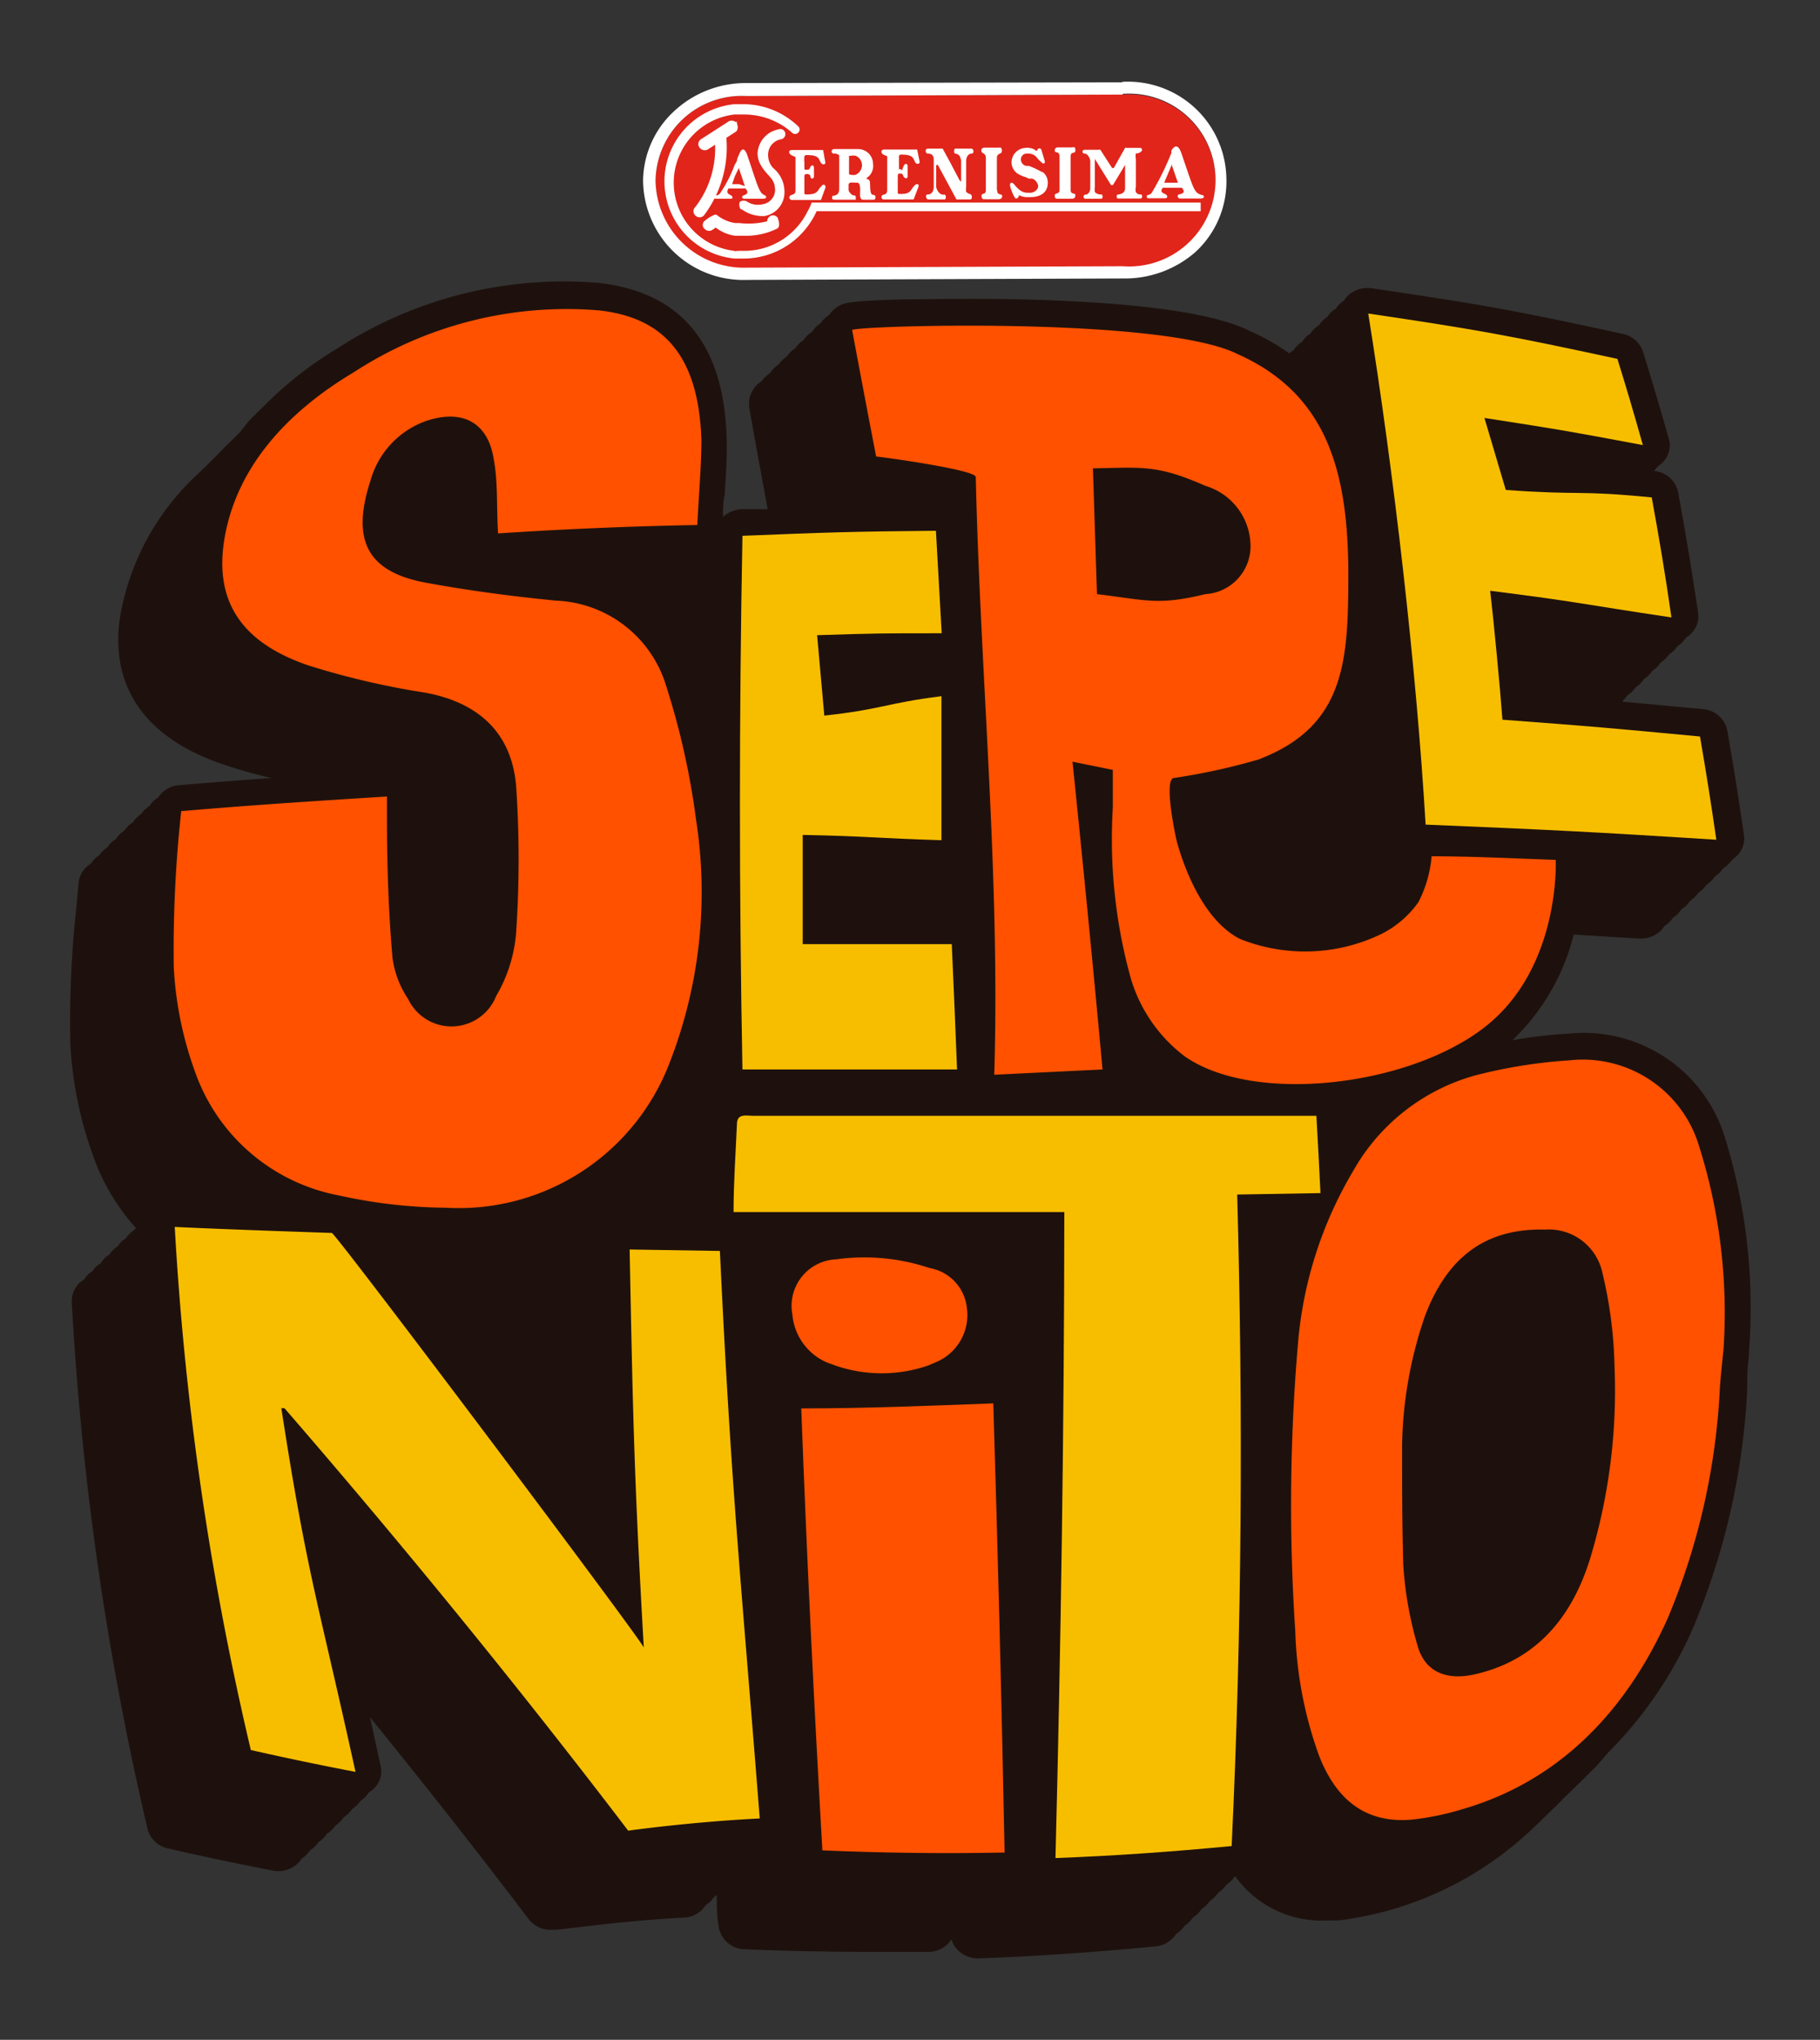 <svg xmlns="http://www.w3.org/2000/svg" viewBox="0 0 75.82 84.97"><rect x="0" y="0" width="75.82" height="84.97" fill="#333333" stroke="none"/><defs><style>.bfd2ddad-4348-4e92-8fcf-9e4951903eb9{fill:#1e110d;}.a0070432-e03a-4922-a868-f4b8eb5e28b6{fill:#f7be00;}.e30971b6-29be-44e7-8fc1-5ee24a64ec1e{fill:#ff5100;}.b95a9983-a7cd-427c-a467-c991e4510a0b{fill:#e1251b;}.a0b1ae34-29f1-48da-9a5b-d9b60d0956f3{fill:#fff;}</style></defs><g id="b0a4fa6e-4102-4a54-b4db-4a9d34cf1c3b" data-name="Layer 2"><path class="bfd2ddad-4348-4e92-8fcf-9e4951903eb9" d="M71.87,47.42a6.15,6.15,0,0,0-6.55-4.36,19.77,19.77,0,0,0-2.31.27,9.14,9.14,0,0,0,2.55-4.4l2.73.17h.08a1.22,1.22,0,0,0,.83-.34l.14-.18a1.57,1.57,0,0,0,.21-.17.86.86,0,0,0,.14-.18,1.46,1.46,0,0,0,.21-.16l.14-.18a1.57,1.57,0,0,0,.21-.17,1.15,1.15,0,0,0,.14-.17l.2-.17a1.19,1.19,0,0,0,.15-.18,1.56,1.56,0,0,0,.2-.16,1.19,1.19,0,0,0,.15-.18,1.06,1.06,0,0,0,.2-.17.65.65,0,0,0,.15-.18,1,1,0,0,0,.2-.16c.06-.06.1-.12.15-.18A1.06,1.06,0,0,0,72,36a1.22,1.22,0,0,0,.15-.17l.2-.17a1,1,0,0,0,.3-.88c-.21-1.47-.43-2.85-.69-4.34a1.12,1.12,0,0,0-1-.9l-3.35-.31,0-.05a.91.91,0,0,0,.18-.21,1.09,1.09,0,0,0,.17-.13,1.18,1.18,0,0,0,.18-.21,1.09,1.09,0,0,0,.17-.13,1.24,1.24,0,0,0,.18-.22.7.7,0,0,0,.17-.13.91.91,0,0,0,.18-.21,1.09,1.09,0,0,0,.17-.13,1.68,1.68,0,0,0,.18-.21l.17-.14a.91.91,0,0,0,.18-.21,1.09,1.09,0,0,0,.17-.13,1.18,1.18,0,0,0,.18-.21,1.09,1.09,0,0,0,.17-.13,1.24,1.24,0,0,0,.18-.22.7.7,0,0,0,.17-.13,1,1,0,0,0,.33-.92c-.25-1.69-.52-3.32-.83-5a1.11,1.11,0,0,0-1-.89h0l.14-.18a1.57,1.57,0,0,0,.21-.17,1,1,0,0,0,.26-1c-.34-1.2-.69-2.38-1.07-3.61a1.13,1.13,0,0,0-.84-.75c-4.59-1-5.86-1.22-10.45-1.9a1.2,1.2,0,0,0-1,.3,1,1,0,0,0-.17.21,1.09,1.09,0,0,0-.35.35.83.83,0,0,0-.18.13,1.12,1.12,0,0,0-.17.21.62.62,0,0,0-.18.14,1.06,1.06,0,0,0-.17.2,1.09,1.09,0,0,0-.35.35.83.83,0,0,0-.18.13,1.57,1.57,0,0,0-.17.21,1.09,1.09,0,0,0-.35.35.83.83,0,0,0-.18.13l0,0a9.13,9.13,0,0,0-1.64-.93c-1.5-.76-4.72-1.2-9.55-1.32-2.15-.05-4,0-4.83,0-2.32.06-2.5.15-2.72.26a1.31,1.31,0,0,0-.44.4,1.26,1.26,0,0,0-.35.34,1.17,1.17,0,0,0-.35.35,1.26,1.26,0,0,0-.35.34,1.17,1.17,0,0,0-.35.35,1.14,1.14,0,0,0-.35.34,1.26,1.26,0,0,0-.35.34,1.17,1.17,0,0,0-.35.35,1.26,1.26,0,0,0-.35.34,1.11,1.11,0,0,0-.52.8,1.38,1.38,0,0,0,0,.29c.24,1.36.5,2.78.77,4.24l-1.1,0a1.28,1.28,0,0,0-.76.32c0-.31,0-.62.07-.92.05-.83.11-1.62.08-2.42-.13-3.89-1.91-6-5.28-6.4a17.33,17.33,0,0,0-10.93,2.72,15.43,15.43,0,0,0-3,2.34l-.35.34-.35.35L10,18l-.35.35-.35.34L9,19l-.35.35-.35.34a10.51,10.51,0,0,0-3.21,5.55C4.6,27.43,5,30.37,9.26,31.83a20,20,0,0,0,2.05.58c-1.3.09-2.58.19-3.86.3a1.13,1.13,0,0,0-.87.52,1,1,0,0,0-.35.34,1.26,1.26,0,0,0-.35.34,1.17,1.17,0,0,0-.35.35,1.14,1.14,0,0,0-.35.34,1.17,1.17,0,0,0-.35.35,1,1,0,0,0-.35.34,1.26,1.26,0,0,0-.35.34,1.17,1.17,0,0,0-.35.35,1.06,1.06,0,0,0-.51.82l-.09,1a44.1,44.1,0,0,0-.25,5.7,16.12,16.12,0,0,0,.95,4.65,8.77,8.77,0,0,0,1.78,3l-.06.08a1.25,1.25,0,0,0-.19.15,1.46,1.46,0,0,0-.16.19l-.19.15a1.56,1.56,0,0,0-.16.2,1.25,1.25,0,0,0-.19.15.9.9,0,0,0-.15.19.88.88,0,0,0-.35.35l-.2.14a1,1,0,0,0-.15.2,1,1,0,0,0-.2.15.9.9,0,0,0-.15.19l-.2.15a1.09,1.09,0,0,0-.32.83A126.33,126.33,0,0,0,6.15,76.2,1.11,1.11,0,0,0,7,77c1.48.34,2.91.64,4.4.93a1.18,1.18,0,0,0,1-.3,1.2,1.2,0,0,0,.17-.21,1.1,1.1,0,0,0,.18-.14,1.63,1.63,0,0,0,.17-.2l.18-.14a1.63,1.63,0,0,0,.17-.2l.18-.14a1.73,1.73,0,0,0,.17-.21,1.1,1.1,0,0,0,.18-.14,1.63,1.63,0,0,0,.17-.2l.18-.14a1.2,1.2,0,0,0,.17-.21,1.1,1.1,0,0,0,.18-.14,1.63,1.63,0,0,0,.17-.2l.18-.14a1.63,1.63,0,0,0,.17-.2l.18-.14a1.06,1.06,0,0,0,.16-.21.85.85,0,0,0,.19-.14,1,1,0,0,0,.3-1c-.16-.73-.3-1.39-.44-2q3.5,4.31,6.61,8.41h0a1.15,1.15,0,0,0,.93.45h.16c.26,0,2.64-.36,5.38-.51a1.12,1.12,0,0,0,.79-.36l.12-.16a1,1,0,0,0,.23-.19s.08-.1.12-.15l.11-.08c0,.42,0,.84.07,1.26a1.12,1.12,0,0,0,1.09,1c1.89.08,3.74.11,5.61.11l2.06,0a1.16,1.16,0,0,0,.95-.52l0,0a1,1,0,0,0,.29.47,1.17,1.17,0,0,0,.81.32h0c2.49-.09,4.91-.26,7.4-.5a1.16,1.16,0,0,0,.86-.52,1.14,1.14,0,0,0,.35-.34,1.17,1.17,0,0,0,.35-.35,1,1,0,0,0,.35-.34,1.26,1.26,0,0,0,.35-.34,1.17,1.17,0,0,0,.35-.35,1.14,1.14,0,0,0,.35-.34,1.17,1.17,0,0,0,.35-.35h0A4.43,4.43,0,0,0,55.29,80l.47,0a14.25,14.25,0,0,0,8.1-3.84c.19-.17.37-.35.55-.53l.35-.34c.12-.11.24-.23.35-.35s.24-.22.35-.34l.35-.34c.12-.12.24-.23.35-.35l.35-.34L67,73a16.87,16.87,0,0,0,3.55-5.23,29.2,29.2,0,0,0,2.24-9.94h0c0-.14,0-.28,0-.41,0-.4.07-.82.08-1.24A23.9,23.9,0,0,0,71.87,47.42Z"/><path class="a0070432-e03a-4922-a868-f4b8eb5e28b6" d="M7.28,51.11c2.28.11,6.54.25,6.54.25,0-.21,12.78,16.79,13,17.27-.4-7-.45-9.52-.59-16.58l3.76.06c.48,10.13.86,13.44,1.66,23.64-2.95.15-5.49.51-5.48.51-4.57-6-9.47-12-14.32-17.6h-.13c1.08,7,1.54,8.08,3.09,15.15-1.47-.28-2.9-.58-4.36-.91A125,125,0,0,1,7.28,51.11Z"/><path class="e30971b6-29be-44e7-8fc1-5ee24a64ec1e" d="M7.55,33.79c2.87-.25,5.84-.44,8.57-.61,0,.25,0,.54,0,.82,0,2,.06,3.93.23,5.89A4,4,0,0,0,17,41.61a2,2,0,0,0,3.67-.12,6.14,6.14,0,0,0,.83-2.62,45,45,0,0,0,0-6.15c-.19-2.17-1.54-3.46-3.81-3.87a32.89,32.89,0,0,1-4.84-1.13c-2.64-.9-4-2.55-3.48-5.39s2.51-5.12,5.38-6.83a16.24,16.24,0,0,1,10.2-2.57c2.86.31,4.15,2.08,4.27,5.37,0,1.13-.11,2.28-.17,3.57-2.78.05-5.58.17-8.3.35-.07-1.1,0-2.13-.18-3.08-.23-1.52-1.27-2.09-2.74-1.63A3.68,3.68,0,0,0,15.44,20c-.82,2.51-.15,3.83,2.34,4.28,1.74.32,3.55.56,5.38.74a5,5,0,0,1,4.6,3.58A31.55,31.55,0,0,1,29,34.17a19.57,19.57,0,0,1-1.12,10.14,9.4,9.4,0,0,1-9.31,6,21.44,21.44,0,0,1-4.44-.51,7.91,7.91,0,0,1-6-5.14,15,15,0,0,1-.89-4.35A52.85,52.85,0,0,1,7.55,33.79Z"/><path class="e30971b6-29be-44e7-8fc1-5ee24a64ec1e" d="M48.89,32.41c-.41.09.07,2.41.15,2.7.39,1.37,1.21,3.28,2.61,4a7.29,7.29,0,0,0,5.93-.22,4.18,4.18,0,0,0,1.51-1.31,5.06,5.06,0,0,0,.55-1.91c1.72,0,3.45.09,5.17.15,0,0,.22,4.53-3,7S52.19,46,49.35,44a6.33,6.33,0,0,1-2.24-3.24,21.67,21.67,0,0,1-.75-7.12c0-.51,0-1,0-1.57l-1.68-.34c.44,4.29.86,8.53,1.25,12.82l-4.51.22c.25-8.33-.58-16.58-.77-24.9,0-.31-4.15-.87-4.15-.85q-.51-2.64-1-5.27c0-.18,12.88-.59,16.06,1,3.69,1.65,4.58,4.83,4.61,9,0,3.69-.06,6.49-3.75,7.89A26.38,26.38,0,0,1,48.89,32.41ZM45.7,24.75c2.07.25,2.54.48,4.51,0a2,2,0,0,0,1.88-2.16,2.63,2.63,0,0,0-1.87-2.35c-2-.88-2.59-.77-4.69-.73C45.59,21.29,45.64,23,45.7,24.75Z"/><path class="a0070432-e03a-4922-a868-f4b8eb5e28b6" d="M39.22,29c0,2,0,4,0,6-2.69-.08-3.12-.17-5.78-.22,0,1.51,0,3,0,4.55l6.21,0c.08,1.76.15,3.44.22,5.22l-8.94,0q-.21-11,0-22.23c3.42-.14,4.63-.18,8.06-.21.08,1.4.16,2.82.24,4.27-2.49,0-2.72,0-5.19.08.1,1.12.2,2.2.3,3.35C36.74,29.55,36.86,29.3,39.22,29Z"/><path class="a0070432-e03a-4922-a868-f4b8eb5e28b6" d="M57,13.06c4.58.68,5.84.91,10.38,1.89.37,1.19.72,2.37,1.06,3.59-3.32-.62-3.26-.61-6.6-1.13l.89,3c3.18.23,2.92,0,6.08.31.3,1.65.58,3.29.82,5-3.69-.55-3.89-.65-7.55-1.11.15,1.3.41,4,.51,5.37,4,.3,4.29.33,8.23.7.25,1.45.47,2.83.68,4.3-5.23-.33-6.84-.41-12.11-.63C59,27.77,58.07,19.72,57,13.06Z"/><path class="e30971b6-29be-44e7-8fc1-5ee24a64ec1e" d="M71.65,57.78a28.28,28.28,0,0,1-2.16,9.6c-1.87,4.19-4.8,6.91-8.62,8a11.42,11.42,0,0,1-2.06.42c-1.92.16-3.13-.82-3.85-2.64a16.68,16.68,0,0,1-1-5.22A78.87,78.87,0,0,1,54.07,56a16.78,16.78,0,0,1,2.29-7.2,8.42,8.42,0,0,1,5.09-4,21,21,0,0,1,3.93-.63,5.06,5.06,0,0,1,5.42,3.63,23.07,23.07,0,0,1,1,8.42C71.75,56.71,71.69,57.25,71.65,57.78ZM58.41,60.2c0,1.66,0,3.35.05,5a15.28,15.28,0,0,0,.62,3.44c.32,1,1.17,1.37,2.34,1.11,2.34-.52,4-2.11,4.84-4.88a24.14,24.14,0,0,0,1-7.94A18.16,18.16,0,0,0,66.75,53a2.28,2.28,0,0,0-2.38-1.78c-2.43-.06-4.05,1.09-5,3.58A17.33,17.33,0,0,0,58.41,60.2Z"/><path class="a0070432-e03a-4922-a868-f4b8eb5e28b6" d="M51.31,76.9c-2.51.24-4.92.41-7.34.5.23-9,.36-17.89.37-26.91-1.36,0-12.33,0-13.78,0,0-1.27.09-2.47.14-3.66,0-.46.39-.35.67-.35,3,0,15.63,0,18.63,0,1.59,0,3.19,0,4.84,0,.06,1.12.12,2.12.17,3.22l-3.47.06C51.79,58.86,51.74,67.84,51.31,76.9Z"/><path class="e30971b6-29be-44e7-8fc1-5ee24a64ec1e" d="M34.26,77.08c-.35-6.1-.65-12.21-.88-18.41,2.69,0,5.32-.11,8-.21.19,6.25.35,12.43.47,18.71C39.34,77.22,36.83,77.19,34.26,77.08Z"/><path class="e30971b6-29be-44e7-8fc1-5ee24a64ec1e" d="M38.67,56.88a5.93,5.93,0,0,1-3.88,0l-.33-.12a2.4,2.4,0,0,1-1.45-2,1.94,1.94,0,0,1,1.82-2.3,8.56,8.56,0,0,1,3.89.36,1.89,1.89,0,0,1,1.56,1.67A2.13,2.13,0,0,1,39,56.74Z"/><path class="b95a9983-a7cd-427c-a467-c991e4510a0b" d="M31.1,4l15.67-.06a3.6,3.6,0,1,1,0,7.18l-15.67.06A3.68,3.68,0,0,1,27.31,7.5,3.59,3.59,0,0,1,31.1,4Z"/><path class="a0b1ae34-29f1-48da-9a5b-d9b60d0956f3" d="M46.77,3.91a3.6,3.6,0,1,1,0,7.18l-15.67.06A3.68,3.68,0,0,1,27.31,7.5,3.59,3.59,0,0,1,31.1,4l15.67-.06m0-.51L31.1,3.46A4.38,4.38,0,0,0,28,4.71,4,4,0,0,0,26.79,7.5a4.18,4.18,0,0,0,4.34,4.16L46.8,11.6a4.46,4.46,0,0,0,3-1.1,4,4,0,0,0,1.29-3.09,4.1,4.1,0,0,0-4.35-4Z"/><path class="a0b1ae34-29f1-48da-9a5b-d9b60d0956f3" d="M50.06,8.12c-.33-.09-.33-.25-.86-1.78-.12-.32-.27-.29-.4-.07l0,.1A11.72,11.72,0,0,1,48,8a.23.23,0,0,1-.16.12c-.09,0-.09.14,0,.14h.69c.13,0,.13-.12,0-.18s-.2-.1-.09-.26h.79c.15.16.08.24-.08.27s-.07.18,0,.18H50c.18,0,.18-.09.11-.14Zm-1.25-.51H48.5l.3-.71,0-.07.27.78Z"/><path class="a0b1ae34-29f1-48da-9a5b-d9b60d0956f3" d="M47.5,6.32c.11,0,.09-.16,0-.16h-.56a.1.1,0,0,0-.07,0L46.4,7s-.06,0-.07,0l0,0-.49-.76a.07.07,0,0,0-.06,0h-.59c-.13,0-.12.16,0,.16s.22.19.23.3V7.82c0,.17-.08.29-.22.29a.09.09,0,0,0,0,.17h.68c.07,0,.07-.18,0-.18A.34.34,0,0,1,45.61,8a.71.71,0,0,1,0-.21V6.62l.67,1.08a.08.08,0,0,0,.09,0l0,0,.5-.83v.94a.27.27,0,0,1-.07.21.37.37,0,0,1-.21.08c-.1,0-.09.18,0,.17h.93c.07,0,.09-.17,0-.17A.2.2,0,0,1,47.32,8a.36.36,0,0,1,0-.21V6.63a.63.63,0,0,1,0-.24c.05,0,.13,0,.21-.07Z"/><path class="a0b1ae34-29f1-48da-9a5b-d9b60d0956f3" d="M44.6,7.9V6.52c0-.24.2-.08.2-.26s-.09-.12-.13-.12h-.61s-.12,0-.12.13.2,0,.2.25V7.9c0,.23-.2.1-.2.25s.09.13.12.13h.61s.13,0,.13-.14-.2,0-.2-.24Z"/><path class="a0b1ae34-29f1-48da-9a5b-d9b60d0956f3" d="M43.43,7.18a3.62,3.62,0,0,0-.57-.27l-.1,0a.27.27,0,0,1-.23-.26.24.24,0,0,1,.27-.25l.05,0a.43.43,0,0,1,.35.17,1.13,1.13,0,0,0,.19.19c.07.09.18.06.12-.09l-.13-.44a.09.09,0,0,0-.16,0c0,.06-.06.07-.12,0a.61.61,0,0,0-.25-.07.17.17,0,0,0-.1,0,.61.61,0,0,0-.61.63.58.58,0,0,0,.22.42,1.24,1.24,0,0,0,.37.17l.13.06.11,0c.13,0,.28.19.28.32s-.17.27-.32.27l-.07,0c-.17,0-.33,0-.61-.35-.11-.13-.21-.06-.16.11s.17.48.24.48.12-.08.12-.14a.76.76,0,0,0,.41.08h.07c.38,0,.72-.16.72-.6a.55.55,0,0,0-.22-.45Z"/><path class="a0b1ae34-29f1-48da-9a5b-d9b60d0956f3" d="M41.53,7.91V6.58c0-.23.21-.13.21-.3s-.1-.13-.13-.13H41s-.12,0-.12.13.19.07.19.3V7.91c0,.24-.18.1-.18.25s.09.14.12.14h.61s.13,0,.13-.13-.21,0-.21-.25Z"/><path class="a0b1ae34-29f1-48da-9a5b-d9b60d0956f3" d="M40.44,8.09a.35.35,0,0,1-.19-.1.68.68,0,0,1,0-.21l0-1.08c0-.16.09-.3.22-.3s.09-.21,0-.21h-.67c-.07,0-.07.21,0,.21a.27.27,0,0,1,.18.1.66.66,0,0,1,.06.2v.8c0,.11,0,.07-.07,0l-.41-.78-.29-.53s0,0-.06,0h-.55c-.14,0-.12.21,0,.21.24,0,.24.18.24.29V7.78c0,.18-.09.32-.24.32s-.06.21,0,.21h.69c.07,0,.07-.2,0-.2A.26.26,0,0,1,39.1,8,.46.46,0,0,1,39,7.78V6.89s.06-.06.08,0l.41.76.33.61s0,.05.06.05h.54c.09,0,.09-.21,0-.21Z"/><path class="a0b1ae34-29f1-48da-9a5b-d9b60d0956f3" d="M38.05,7.78c-.14.2-.16.3-.54.3h0c-.1,0-.11,0-.11-.08V7.33s0-.1.06-.1h.06a.09.09,0,0,1,.1.08c.06.14.18.15.19.05V6.93c0-.14-.13-.15-.19.05s-.05.07-.1.07l-.07,0s0,0,0-.09V6.76c0-.06,0-.2,0-.26a.09.09,0,0,1,.1-.06h0c.46,0,.49.13.56.29s.23.09.2,0l-.1-.5H36.84c-.17,0-.15.17,0,.23s.12,0,.12.26V7.82c0,.2,0,.24-.14.29a.1.1,0,0,0,0,.2h1.24l.2-.52c.05-.14-.09-.18-.21,0Z"/><path class="a0b1ae34-29f1-48da-9a5b-d9b60d0956f3" d="M35.65,8.2v0Z"/><path class="a0b1ae34-29f1-48da-9a5b-d9b60d0956f3" d="M36.33,8.1s-.07,0-.08-.31,0-.27-.17-.36a.6.6,0,0,0,.29-.61.62.62,0,0,0-.62-.61h-1c-.13,0-.15.19,0,.19a.28.28,0,0,1,.21.07s0,.17,0,.23V7.86s0,.17-.06.21a.23.23,0,0,1-.17.08c-.1,0-.08.17,0,.17h.92s0,0,0-.05V8.2s0-.06-.07-.06a.17.17,0,0,1-.14-.08.23.23,0,0,1-.09-.21V7.71c0-.13.13-.11.3-.1h.06c.16,0,.12.36.12.5s.05.21.11.21h.4c.09,0,.13,0,.13-.11s-.11-.09-.14-.1Zm-.68-.82a.49.49,0,0,1-.2,0c-.05,0-.08,0-.08-.06V6.49s0,0,.08,0a.49.49,0,0,1,.2,0,.43.43,0,0,1,.26.39.45.45,0,0,1-.26.4Z"/><path class="a0b1ae34-29f1-48da-9a5b-d9b60d0956f3" d="M34.18,7.79c-.15.21-.16.3-.55.31h0c-.11,0-.12,0-.12-.09V7.34s0-.09.08-.09h.05a.13.13,0,0,1,.12.08c0,.14.15.15.15,0V7c0-.14-.12-.15-.17,0a.1.1,0,0,1-.1.07l-.06,0c-.06,0-.07,0-.07-.09V6.77a1.1,1.1,0,0,1,0-.25.09.09,0,0,1,.1-.06h0c.48,0,.49.13.57.29s.24.09.2,0l-.09-.5H33c-.18,0-.15.16,0,.23s.14,0,.14.26V7.83c0,.21,0,.24-.16.29s-.09.21,0,.21H34.2l.19-.52c0-.14-.11-.17-.21,0Z"/><path class="a0b1ae34-29f1-48da-9a5b-d9b60d0956f3" d="M32,6.4a.65.65,0,0,1,.55-.6.22.22,0,0,0,.16-.27.21.21,0,0,0-.28-.14,1.07,1.07,0,0,0-.87,1,1,1,0,0,0,.16.53c.26.44.56.49.57,1a.61.61,0,0,1-.53.59.83.83,0,0,1-.62-.1.27.27,0,0,0-.32,0l0,0s0,0,0,0a.31.31,0,0,0,0,.23s0,.07.08.08v0A1.49,1.49,0,0,0,31.85,9a1,1,0,0,0,.83-1,1.27,1.27,0,0,0-.47-1A.8.8,0,0,1,32,6.4Z"/><path class="a0b1ae34-29f1-48da-9a5b-d9b60d0956f3" d="M48.81,8.44h-15a1.8,1.8,0,0,1-.17.37A2.94,2.94,0,0,1,31,10.45h-.25a.1.1,0,0,1-.07,0,.09.09,0,0,1-.09,0,2.86,2.86,0,0,1,0-5.68H31a3,3,0,0,1,2,.76.18.18,0,0,0,.25,0,.18.18,0,0,0,0-.27A3.33,3.33,0,0,0,31,4.34H30.6a3.23,3.23,0,0,0,0,6.43H31a3.33,3.33,0,0,0,2.6-1.28,3.44,3.44,0,0,0,.42-.69h16V8.44Z"/><path class="a0b1ae34-29f1-48da-9a5b-d9b60d0956f3" d="M30.7,5.15a.25.25,0,0,0,0-.07.1.1,0,0,0-.06,0,.26.26,0,0,0-.32,0l-1.1.71a.24.24,0,0,0-.09.34.27.27,0,0,0,.35.1l.31-.2a4,4,0,0,1-.82,2.59.24.24,0,0,0,0,.36.25.25,0,0,0,.35,0,4.71,4.71,0,0,0,.94-3.24l.39-.25h0a.16.16,0,0,0,.07-.11.25.25,0,0,0,0-.17Z"/><path class="a0b1ae34-29f1-48da-9a5b-d9b60d0956f3" d="M31.92,8.16c-.3-.1-.3-.26-.79-1.7-.12-.34-.25-.28-.35,0v0a.77.77,0,0,0-.07.17c0,.09-.06.16-.1.23A5.58,5.58,0,0,1,30,8.05a.21.21,0,0,1-.19.09c-.09,0-.09.14,0,.14h.63c.1,0,.1-.1,0-.15s-.2-.1-.09-.28h.71c.13.17.08.23-.06.28s-.08.15,0,.15h.77c.18,0,.17-.09.11-.11Zm-1.14-.49H30.5l.11-.32.1-.21L30.78,7l0,0,.25.75Z"/><path class="a0b1ae34-29f1-48da-9a5b-d9b60d0956f3" d="M32.4,9.07a.27.27,0,0,0-.18-.1.25.25,0,0,0-.26.25,3.26,3.26,0,0,1-1.17.07h-.07l-.1,0a1.58,1.58,0,0,1-.75-.33.12.12,0,0,0-.13,0,1.5,1.5,0,0,0-.37.23.22.22,0,0,0,0,.36.25.25,0,0,0,.34,0c.06,0,.06-.09.12-.06a1.69,1.69,0,0,0,.79.33H31a2.9,2.9,0,0,0,1.4-.31c.05-.06.1-.16,0-.42Z"/></g></svg>